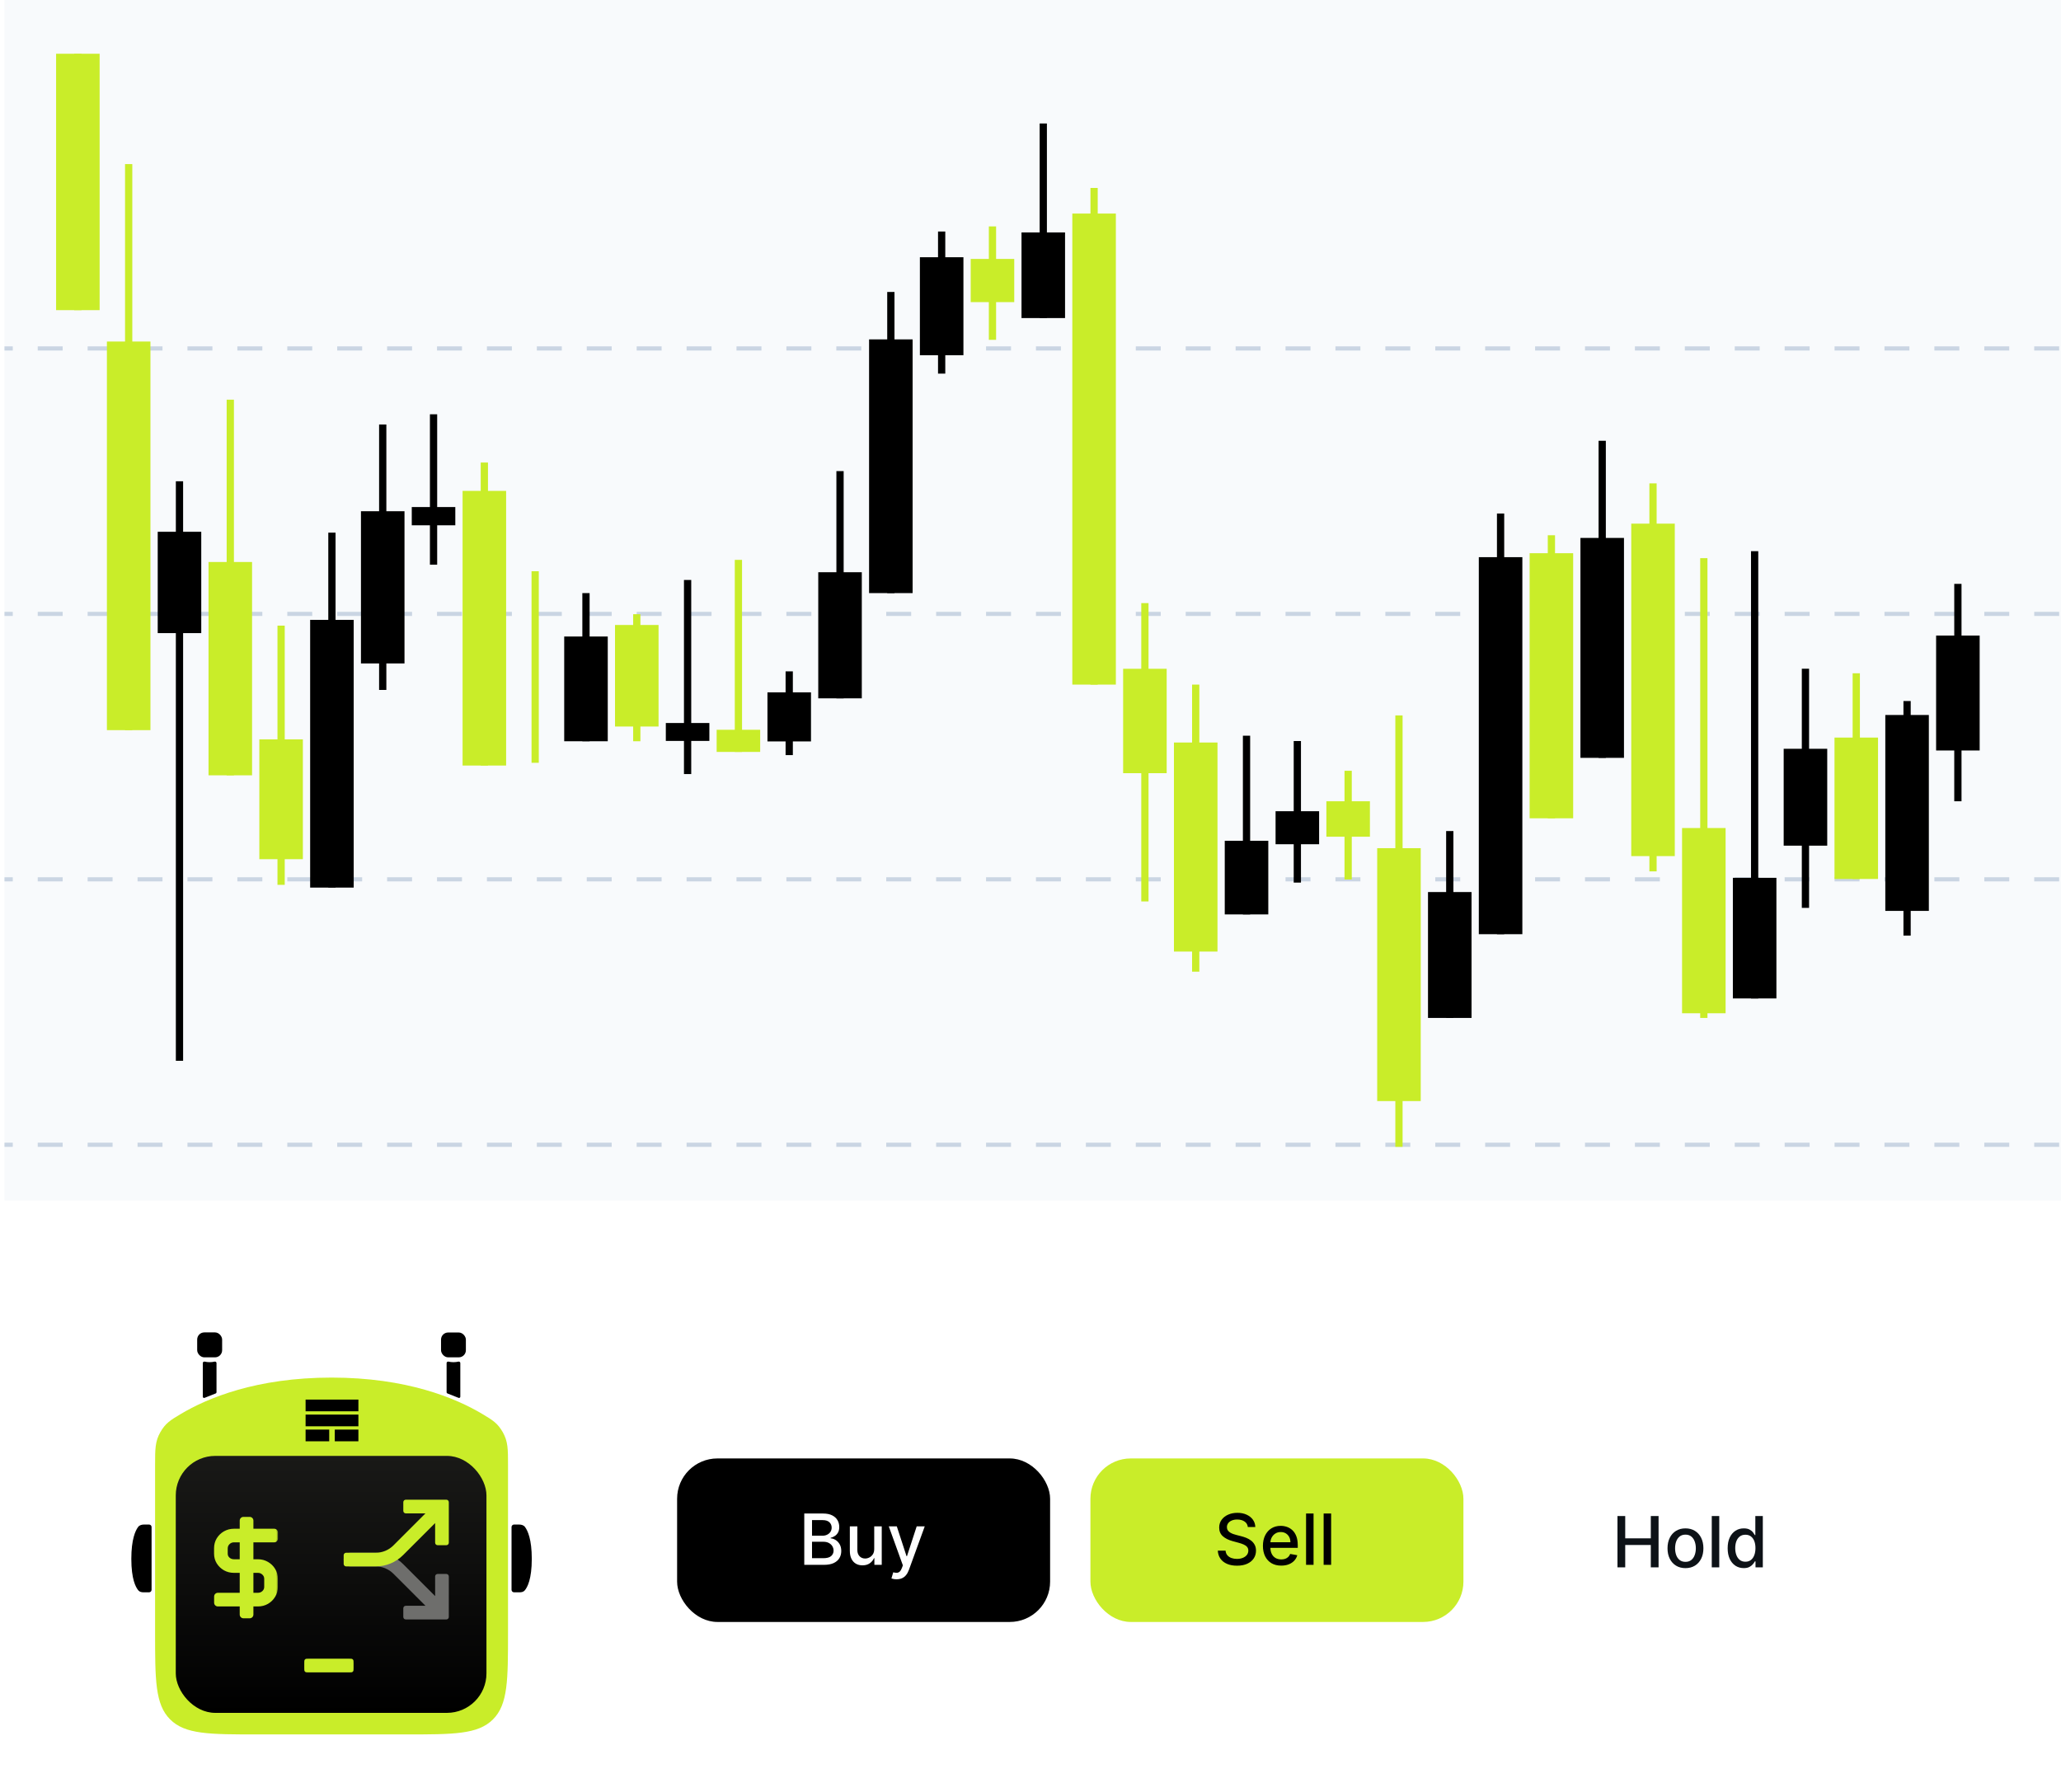 <svg width="460" height="400" viewBox="0 0 460 400" fill="none" xmlns="http://www.w3.org/2000/svg">
<path d="M99.678 304.253C99.678 304.04 99.917 303.892 100.123 303.946C100.756 304.111 101.66 304.111 102.293 303.946C102.5 303.892 102.739 304.038 102.739 304.252C102.739 306.245 102.739 310.417 102.739 311.775C102.739 311.975 102.534 312.109 102.349 312.033C101.606 311.727 100.414 311.26 99.858 311.049C99.75 311.008 99.678 310.906 99.678 310.79C99.678 309.851 99.678 305.945 99.678 304.253Z" fill="black"/>
<path d="M48.324 304.253C48.324 304.04 48.085 303.892 47.879 303.946C47.246 304.111 46.342 304.111 45.709 303.946C45.502 303.892 45.263 304.038 45.263 304.252C45.263 306.245 45.263 310.417 45.263 311.775C45.263 311.975 45.468 312.109 45.653 312.033C46.395 311.727 47.588 311.26 48.144 311.049C48.252 311.008 48.324 310.906 48.324 310.79C48.324 309.851 48.324 305.945 48.324 304.253Z" fill="black"/>
<path d="M34.614 327.009C34.614 323.512 34.614 321.764 35.775 319.719C36.935 317.674 38.062 317.001 40.317 315.654C46.317 312.07 57.245 307.509 74 307.509C90.756 307.509 101.683 312.07 107.684 315.654C109.938 317.001 111.066 317.674 112.226 319.719C113.386 321.764 113.386 323.512 113.386 327.009V364.244C113.386 375.049 113.386 380.451 110.03 383.808C106.673 387.165 101.271 387.165 90.466 387.165H57.535C46.73 387.165 41.328 387.165 37.971 383.808C34.614 380.451 34.614 375.049 34.614 364.244V327.009Z" fill="#C9ED29"/>
<g clip-path="url(#clip0_9612_14321)">
<path fill-rule="evenodd" clip-rule="evenodd" d="M68.206 315.028V312.419H79.992V315.028H68.206Z" fill="black"/>
<path fill-rule="evenodd" clip-rule="evenodd" d="M68.206 318.376V315.767H79.992V318.376H68.206Z" fill="black"/>
<path fill-rule="evenodd" clip-rule="evenodd" d="M68.206 321.724V319.115H73.479V321.724H68.206Z" fill="black"/>
<path fill-rule="evenodd" clip-rule="evenodd" d="M74.72 321.724V319.115H79.992V321.724H74.72Z" fill="black"/>
</g>
<path d="M114.171 340.869C114.171 340.562 114.42 340.314 114.726 340.314H115.853C116.361 340.314 116.869 340.446 117.173 340.853C117.784 341.67 118.689 343.616 118.689 347.975C118.689 352.477 117.723 354.313 117.114 355.023C116.836 355.346 116.407 355.44 115.981 355.44H114.726C114.42 355.44 114.171 355.191 114.171 354.884V340.869Z" fill="black"/>
<path d="M33.83 340.869C33.83 340.562 33.581 340.314 33.274 340.314H32.147C31.64 340.314 31.132 340.446 30.828 340.853C30.216 341.67 29.311 343.616 29.311 347.975C29.311 352.477 30.277 354.313 30.887 355.023C31.164 355.346 31.594 355.44 32.019 355.44H33.274C33.581 355.44 33.83 355.191 33.83 354.884V340.869Z" fill="black"/>
<rect x="39.23" y="324.991" width="69.343" height="57.36" rx="8.815" fill="url(#paint0_linear_9612_14321)"/>
<path fill-rule="evenodd" clip-rule="evenodd" d="M99.618 351.342C99.925 351.342 100.173 351.591 100.173 351.897L100.173 360.945C100.173 361.252 99.925 361.501 99.618 361.501L90.57 361.501C90.263 361.501 90.014 361.252 90.014 360.945L90.014 359.001C90.014 358.694 90.263 358.445 90.57 358.445L94.957 358.445L87.808 351.296C87.29 350.778 86.675 350.367 85.998 350.086C85.321 349.806 84.596 349.662 83.864 349.662L78.232 349.662C77.388 349.662 76.704 348.978 76.704 348.134C76.704 347.29 77.388 346.606 78.232 346.606L83.863 346.606C84.997 346.606 86.12 346.829 87.167 347.263C88.215 347.697 89.166 348.333 89.968 349.135L97.118 356.285L97.118 351.897C97.118 351.591 97.367 351.342 97.673 351.342L99.618 351.342Z" fill="#6E6E6C"/>
<path fill-rule="evenodd" clip-rule="evenodd" d="M99.618 334.767C99.925 334.767 100.173 335.016 100.173 335.323L100.173 344.371C100.173 344.677 99.925 344.926 99.618 344.926L97.673 344.926C97.367 344.926 97.118 344.677 97.118 344.371L97.118 339.983L89.968 347.133C89.167 347.935 88.215 348.571 87.167 349.005C86.12 349.439 84.997 349.662 83.863 349.662L77.26 349.662C76.953 349.662 76.704 349.413 76.704 349.106L76.704 347.162C76.704 346.855 76.953 346.606 77.26 346.606L83.863 346.606C84.596 346.606 85.321 346.462 85.998 346.182C86.675 345.901 87.29 345.491 87.807 344.973L94.957 337.823L90.57 337.823C90.263 337.823 90.014 337.574 90.014 337.267L90.014 335.323C90.014 335.016 90.263 334.767 90.57 334.767L99.618 334.767Z" fill="#C9ED29"/>
<mask id="path-10-outside-1_9612_14321" maskUnits="userSpaceOnUse" x="47.056" y="337.881" width="15" height="24" fill="black">
<rect fill="white" x="47.056" y="337.881" width="15" height="24"/>
<path d="M48.056 345.59C48.056 344.835 48.241 344.15 48.611 343.536C48.988 342.922 49.492 342.434 50.122 342.072C50.759 341.71 51.46 341.529 52.223 341.529H53.782V339.436C53.782 339.129 54.03 338.881 54.337 338.881H55.726C56.033 338.881 56.281 339.129 56.281 339.436V341.529H61.202C61.509 341.529 61.758 341.778 61.758 342.085V343.453C61.758 343.76 61.509 344.008 61.202 344.008H56.281V348.341H57.571C58.343 348.341 59.043 348.526 59.673 348.896C60.303 349.258 60.802 349.746 61.172 350.36C61.55 350.974 61.739 351.659 61.739 352.414V354.244C61.739 355 61.55 355.685 61.172 356.298C60.802 356.912 60.303 357.404 59.673 357.774C59.043 358.136 58.343 358.317 57.571 358.317H56.281V360.409C56.281 360.715 56.033 360.964 55.726 360.964H54.337C54.03 360.964 53.782 360.715 53.782 360.409V358.317H48.623C48.316 358.317 48.068 358.069 48.068 357.762V356.382C48.068 356.075 48.316 355.826 48.623 355.826H53.782V350.82H52.223C51.452 350.82 50.751 350.643 50.122 350.289C49.492 349.927 48.988 349.443 48.611 348.837C48.241 348.231 48.056 347.562 48.056 346.83V345.59ZM50.547 346.818C50.547 347.243 50.708 347.605 51.031 347.904C51.361 348.196 51.759 348.341 52.223 348.341H53.782V344.008H52.223C51.759 344.008 51.361 344.17 51.031 344.492C50.708 344.807 50.547 345.197 50.547 345.661V346.818ZM57.571 355.826C58.036 355.826 58.429 355.673 58.752 355.366C59.083 355.059 59.248 354.681 59.248 354.232V352.414C59.248 351.973 59.083 351.6 58.752 351.293C58.429 350.978 58.036 350.82 57.571 350.82H56.281V355.826H57.571Z"/>
</mask>
<path d="M48.056 345.59C48.056 344.835 48.241 344.15 48.611 343.536C48.988 342.922 49.492 342.434 50.122 342.072C50.759 341.71 51.46 341.529 52.223 341.529H53.782V339.436C53.782 339.129 54.03 338.881 54.337 338.881H55.726C56.033 338.881 56.281 339.129 56.281 339.436V341.529H61.202C61.509 341.529 61.758 341.778 61.758 342.085V343.453C61.758 343.76 61.509 344.008 61.202 344.008H56.281V348.341H57.571C58.343 348.341 59.043 348.526 59.673 348.896C60.303 349.258 60.802 349.746 61.172 350.36C61.55 350.974 61.739 351.659 61.739 352.414V354.244C61.739 355 61.55 355.685 61.172 356.298C60.802 356.912 60.303 357.404 59.673 357.774C59.043 358.136 58.343 358.317 57.571 358.317H56.281V360.409C56.281 360.715 56.033 360.964 55.726 360.964H54.337C54.03 360.964 53.782 360.715 53.782 360.409V358.317H48.623C48.316 358.317 48.068 358.069 48.068 357.762V356.382C48.068 356.075 48.316 355.826 48.623 355.826H53.782V350.82H52.223C51.452 350.82 50.751 350.643 50.122 350.289C49.492 349.927 48.988 349.443 48.611 348.837C48.241 348.231 48.056 347.562 48.056 346.83V345.59ZM50.547 346.818C50.547 347.243 50.708 347.605 51.031 347.904C51.361 348.196 51.759 348.341 52.223 348.341H53.782V344.008H52.223C51.759 344.008 51.361 344.17 51.031 344.492C50.708 344.807 50.547 345.197 50.547 345.661V346.818ZM57.571 355.826C58.036 355.826 58.429 355.673 58.752 355.366C59.083 355.059 59.248 354.681 59.248 354.232V352.414C59.248 351.973 59.083 351.6 58.752 351.293C58.429 350.978 58.036 350.82 57.571 350.82H56.281V355.826H57.571Z" fill="#C9ED29"/>
<path d="M48.611 343.536L48.374 343.39L48.373 343.393L48.611 343.536ZM50.122 342.072L49.985 341.831L49.983 341.831L50.122 342.072ZM53.782 341.529V341.807H54.059V341.529H53.782ZM56.281 341.529H56.004V341.807H56.281V341.529ZM56.281 344.008V343.73H56.004V344.008H56.281ZM56.281 348.341H56.004V348.619H56.281V348.341ZM59.673 348.896L59.532 349.136L59.534 349.137L59.673 348.896ZM61.172 350.36L60.934 350.503L60.936 350.506L61.172 350.36ZM61.172 356.298L60.936 356.153L60.934 356.155L61.172 356.298ZM59.673 357.774L59.811 358.015L59.814 358.014L59.673 357.774ZM56.281 358.317V358.04H56.004V358.317H56.281ZM53.782 358.317H54.059V358.04H53.782V358.317ZM53.782 355.826V356.104H54.059V355.826H53.782ZM53.782 350.82H54.059V350.543H53.782V350.82ZM50.122 350.289L49.983 350.53L49.986 350.531L50.122 350.289ZM48.611 348.837L48.373 348.982L48.375 348.984L48.611 348.837ZM51.031 347.904L50.842 348.108L50.847 348.113L51.031 347.904ZM53.782 348.341V348.619H54.059V348.341H53.782ZM53.782 344.008H54.059V343.73H53.782V344.008ZM51.031 344.492L51.225 344.691L51.225 344.691L51.031 344.492ZM58.752 355.366L58.563 355.162L58.561 355.164L58.752 355.366ZM58.752 351.293L58.558 351.492L58.563 351.496L58.752 351.293ZM56.281 350.82V350.543H56.004V350.82H56.281ZM56.281 355.826H56.004V356.104H56.281V355.826ZM48.333 345.59C48.333 344.882 48.506 344.248 48.849 343.679L48.373 343.393C47.975 344.052 47.778 344.787 47.778 345.59H48.333ZM48.847 343.682C49.2 343.107 49.67 342.652 50.26 342.313L49.983 341.831C49.314 342.216 48.776 342.737 48.374 343.39L48.847 343.682ZM50.259 342.314C50.853 341.976 51.506 341.807 52.223 341.807V341.251C51.414 341.251 50.666 341.444 49.985 341.831L50.259 342.314ZM52.223 341.807H53.782V341.251H52.223V341.807ZM54.059 341.529V339.436H53.504V341.529H54.059ZM54.337 339.159H55.726V338.603H54.337V339.159ZM56.004 339.436V341.529H56.559V339.436H56.004ZM56.281 341.807H61.202V341.251H56.281V341.807ZM61.48 342.085V343.453H62.036V342.085H61.48ZM61.202 343.73H56.281V344.286H61.202V343.73ZM56.004 344.008V348.341H56.559V344.008H56.004ZM56.281 348.619H57.571V348.063H56.281V348.619ZM57.571 348.619C58.296 348.619 58.948 348.792 59.532 349.136L59.814 348.656C59.139 348.26 58.389 348.063 57.571 348.063V348.619ZM59.534 349.137C60.124 349.476 60.589 349.93 60.934 350.503L61.41 350.217C61.016 349.562 60.481 349.04 59.811 348.655L59.534 349.137ZM60.936 350.506C61.285 351.074 61.461 351.707 61.461 352.414H62.017C62.017 351.61 61.815 350.874 61.409 350.214L60.936 350.506ZM61.461 352.414V354.244H62.017V352.414H61.461ZM61.461 354.244C61.461 354.951 61.285 355.585 60.936 356.153L61.409 356.444C61.815 355.784 62.017 355.049 62.017 354.244H61.461ZM60.934 356.155C60.589 356.729 60.123 357.188 59.532 357.535L59.814 358.014C60.482 357.621 61.016 357.096 61.41 356.442L60.934 356.155ZM59.534 357.533C58.95 357.87 58.297 358.04 57.571 358.04V358.595C58.388 358.595 59.137 358.403 59.811 358.015L59.534 357.533ZM57.571 358.04H56.281V358.595H57.571V358.04ZM56.004 358.317V360.409H56.559V358.317H56.004ZM55.726 360.686H54.337V361.242H55.726V360.686ZM54.059 360.409V358.317H53.504V360.409H54.059ZM53.782 358.04H48.623V358.595H53.782V358.04ZM48.345 357.762V356.382H47.79V357.762H48.345ZM48.623 356.104H53.782V355.548H48.623V356.104ZM54.059 355.826V350.82H53.504V355.826H54.059ZM53.782 350.543H52.223V351.098H53.782V350.543ZM52.223 350.543C51.496 350.543 50.843 350.376 50.258 350.047L49.986 350.531C50.66 350.91 51.407 351.098 52.223 351.098V350.543ZM50.26 350.048C49.669 349.709 49.2 349.257 48.846 348.69L48.375 348.984C48.777 349.629 49.315 350.145 49.983 350.53L50.26 350.048ZM48.848 348.692C48.505 348.131 48.333 347.513 48.333 346.83H47.778C47.778 347.611 47.976 348.331 48.373 348.982L48.848 348.692ZM48.333 346.83V345.59H47.778V346.83H48.333ZM50.269 346.818C50.269 347.324 50.465 347.758 50.842 348.108L51.22 347.701C50.951 347.452 50.825 347.163 50.825 346.818H50.269ZM50.847 348.113C51.231 348.451 51.695 348.619 52.223 348.619V348.063C51.822 348.063 51.491 347.94 51.214 347.696L50.847 348.113ZM52.223 348.619H53.782V348.063H52.223V348.619ZM54.059 348.341V344.008H53.504V348.341H54.059ZM53.782 343.73H52.223V344.286H53.782V343.73ZM52.223 343.73C51.687 343.73 51.219 343.92 50.837 344.294L51.225 344.691C51.503 344.419 51.831 344.286 52.223 344.286V343.73ZM50.837 344.293C50.459 344.662 50.269 345.124 50.269 345.661H50.825C50.825 345.269 50.957 344.952 51.225 344.691L50.837 344.293ZM50.269 345.661V346.818H50.825V345.661H50.269ZM57.571 356.104C58.104 356.104 58.567 355.925 58.944 355.567L58.561 355.164C58.292 355.42 57.968 355.548 57.571 355.548V356.104ZM58.941 355.569C59.328 355.21 59.526 354.759 59.526 354.232H58.97C58.97 354.603 58.837 354.907 58.563 355.162L58.941 355.569ZM59.526 354.232V352.414H58.97V354.232H59.526ZM59.526 352.414C59.526 351.894 59.327 351.447 58.941 351.089L58.563 351.496C58.839 351.752 58.97 352.053 58.97 352.414H59.526ZM58.946 351.094C58.57 350.727 58.106 350.543 57.571 350.543V351.098C57.966 351.098 58.289 351.229 58.558 351.491L58.946 351.094ZM57.571 350.543H56.281V351.098H57.571V350.543ZM56.004 350.82V355.826H56.559V350.82H56.004ZM56.281 356.104H57.571V355.548H56.281V356.104ZM48.345 356.382C48.345 356.228 48.47 356.104 48.623 356.104V355.548C48.163 355.548 47.79 355.922 47.79 356.382H48.345ZM48.623 358.04C48.47 358.04 48.345 357.915 48.345 357.762H47.79C47.79 358.222 48.163 358.595 48.623 358.595V358.04ZM54.337 360.686C54.184 360.686 54.059 360.562 54.059 360.409H53.504C53.504 360.869 53.877 361.242 54.337 361.242V360.686ZM61.48 343.453C61.48 343.606 61.356 343.73 61.202 343.73V344.286C61.663 344.286 62.036 343.913 62.036 343.453H61.48ZM61.202 341.807C61.356 341.807 61.48 341.931 61.48 342.085H62.036C62.036 341.624 61.663 341.251 61.202 341.251V341.807ZM56.004 360.409C56.004 360.562 55.879 360.686 55.726 360.686V361.242C56.186 361.242 56.559 360.869 56.559 360.409H56.004ZM55.726 339.159C55.879 339.159 56.004 339.283 56.004 339.436H56.559C56.559 338.976 56.186 338.603 55.726 338.603V339.159ZM54.059 339.436C54.059 339.283 54.184 339.159 54.337 339.159V338.603C53.877 338.603 53.504 338.976 53.504 339.436H54.059Z" fill="#C9ED29" mask="url(#path-10-outside-1_9612_14321)"/>
<path fill-rule="evenodd" clip-rule="evenodd" d="M78.912 372.315C78.912 372.732 78.912 372.94 78.806 373.086C78.772 373.133 78.73 373.175 78.683 373.209C78.537 373.315 78.329 373.315 77.912 373.315L68.912 373.315C68.495 373.315 68.287 373.315 68.141 373.209C68.094 373.175 68.052 373.133 68.018 373.086C67.912 372.94 67.912 372.732 67.912 372.315L67.912 371.26C67.912 370.843 67.912 370.635 68.018 370.489C68.052 370.441 68.094 370.4 68.141 370.366C68.287 370.26 68.495 370.26 68.912 370.26L77.912 370.26C78.329 370.26 78.537 370.26 78.683 370.366C78.73 370.4 78.772 370.441 78.806 370.489C78.912 370.635 78.912 370.843 78.912 371.26L78.912 372.315Z" fill="#C9ED29"/>
<rect x="44.01" y="297.422" width="5.568" height="5.568" rx="1.591" fill="black"/>
<rect x="98.436" y="297.444" width="5.545" height="5.545" rx="1.584" fill="black"/>
<g filter="url(#filter0_ii_9612_14321)">
<rect x="151.125" y="326.964" width="83.25" height="36.5" rx="9" fill="black"/>
<path d="M179.508 350.714V339.26H183.703C184.516 339.26 185.189 339.394 185.722 339.663C186.256 339.927 186.654 340.287 186.919 340.742C187.184 341.193 187.316 341.702 187.316 342.269C187.316 342.746 187.229 343.149 187.053 343.477C186.878 343.801 186.643 344.062 186.349 344.26C186.058 344.454 185.737 344.596 185.387 344.685V344.797C185.767 344.816 186.138 344.939 186.5 345.166C186.865 345.39 187.167 345.709 187.406 346.122C187.644 346.536 187.764 347.04 187.764 347.633C187.764 348.218 187.626 348.744 187.35 349.21C187.078 349.672 186.656 350.039 186.086 350.312C185.515 350.58 184.786 350.714 183.899 350.714H179.508ZM181.237 349.232H183.731C184.559 349.232 185.152 349.072 185.51 348.751C185.868 348.431 186.047 348.03 186.047 347.549C186.047 347.187 185.955 346.855 185.773 346.553C185.59 346.251 185.329 346.011 184.99 345.832C184.654 345.653 184.255 345.563 183.793 345.563H181.237V349.232ZM181.237 344.215H183.552C183.94 344.215 184.289 344.141 184.598 343.992C184.911 343.842 185.159 343.634 185.342 343.365C185.528 343.093 185.622 342.772 185.622 342.403C185.622 341.93 185.456 341.532 185.124 341.212C184.792 340.891 184.283 340.731 183.597 340.731H181.237V344.215ZM195.121 347.152V342.123H196.799V350.714H195.155V349.227H195.065C194.868 349.685 194.551 350.067 194.115 350.373C193.682 350.675 193.143 350.826 192.498 350.826C191.946 350.826 191.458 350.705 191.033 350.463C190.612 350.217 190.28 349.853 190.037 349.372C189.799 348.891 189.679 348.296 189.679 347.588V342.123H191.352V347.386C191.352 347.972 191.514 348.438 191.838 348.785C192.163 349.132 192.584 349.305 193.102 349.305C193.416 349.305 193.727 349.227 194.036 349.07C194.35 348.913 194.609 348.677 194.814 348.36C195.023 348.043 195.125 347.64 195.121 347.152ZM200.103 353.936C199.854 353.936 199.626 353.915 199.421 353.874C199.216 353.837 199.063 353.796 198.962 353.751L199.365 352.381C199.671 352.463 199.943 352.499 200.182 352.487C200.42 352.476 200.631 352.387 200.814 352.219C201 352.051 201.164 351.777 201.306 351.397L201.513 350.826L198.37 342.123H200.159L202.335 348.79H202.425L204.6 342.123H206.396L202.855 351.861C202.691 352.308 202.482 352.687 202.229 352.996C201.975 353.31 201.673 353.544 201.323 353.701C200.972 353.858 200.566 353.936 200.103 353.936Z" fill="white"/>
</g>
<g filter="url(#filter1_ii_9612_14321)">
<rect x="243.375" y="326.964" width="83.25" height="36.5" rx="9" fill="#C9ED29"/>
<path d="M278.506 342.269C278.446 341.739 278.2 341.329 277.768 341.038C277.335 340.744 276.791 340.597 276.134 340.597C275.665 340.597 275.258 340.671 274.915 340.82C274.572 340.966 274.305 341.167 274.115 341.424C273.929 341.678 273.836 341.967 273.836 342.291C273.836 342.563 273.899 342.798 274.026 342.996C274.156 343.194 274.326 343.36 274.535 343.494C274.747 343.624 274.975 343.734 275.217 343.824C275.46 343.909 275.693 343.98 275.916 344.036L277.035 344.327C277.4 344.417 277.775 344.538 278.159 344.691C278.543 344.844 278.899 345.045 279.227 345.295C279.555 345.545 279.82 345.854 280.022 346.223C280.227 346.592 280.329 347.034 280.329 347.549C280.329 348.197 280.161 348.774 279.826 349.277C279.494 349.78 279.011 350.177 278.377 350.468C277.747 350.759 276.985 350.905 276.09 350.905C275.232 350.905 274.49 350.768 273.864 350.496C273.237 350.224 272.747 349.838 272.393 349.338C272.038 348.835 271.843 348.239 271.805 347.549H273.539C273.573 347.963 273.707 348.307 273.942 348.583C274.181 348.856 274.484 349.059 274.854 349.193C275.226 349.324 275.635 349.389 276.078 349.389C276.567 349.389 277.001 349.312 277.382 349.159C277.766 349.003 278.068 348.787 278.288 348.511C278.508 348.231 278.618 347.905 278.618 347.532C278.618 347.193 278.521 346.915 278.327 346.699C278.137 346.482 277.878 346.303 277.549 346.162C277.225 346.02 276.858 345.895 276.448 345.787L275.094 345.418C274.177 345.168 273.45 344.801 272.913 344.316C272.38 343.831 272.113 343.19 272.113 342.392C272.113 341.732 272.292 341.156 272.65 340.664C273.008 340.171 273.493 339.789 274.104 339.517C274.716 339.241 275.405 339.103 276.174 339.103C276.949 339.103 277.633 339.239 278.226 339.511C278.823 339.784 279.293 340.158 279.636 340.636C279.979 341.109 280.158 341.654 280.173 342.269H278.506ZM285.963 350.888C285.116 350.888 284.387 350.707 283.776 350.345C283.168 349.98 282.698 349.467 282.366 348.807C282.038 348.143 281.874 347.366 281.874 346.475C281.874 345.595 282.038 344.819 282.366 344.148C282.698 343.477 283.161 342.953 283.754 342.576C284.35 342.2 285.047 342.012 285.845 342.012C286.33 342.012 286.8 342.092 287.255 342.252C287.71 342.412 288.118 342.664 288.48 343.007C288.841 343.35 289.127 343.796 289.335 344.344C289.544 344.888 289.649 345.55 289.649 346.329V346.922H282.819V345.669H288.01C288.01 345.229 287.92 344.84 287.741 344.5C287.562 344.157 287.311 343.887 286.986 343.689C286.666 343.492 286.289 343.393 285.857 343.393C285.387 343.393 284.977 343.509 284.626 343.74C284.279 343.967 284.011 344.266 283.821 344.635C283.634 345 283.541 345.397 283.541 345.826V346.805C283.541 347.379 283.642 347.867 283.843 348.27C284.048 348.673 284.333 348.981 284.699 349.193C285.064 349.402 285.491 349.506 285.98 349.506C286.296 349.506 286.585 349.462 286.846 349.372C287.107 349.279 287.333 349.141 287.523 348.958C287.713 348.775 287.859 348.55 287.959 348.281L289.542 348.567C289.416 349.033 289.188 349.441 288.86 349.792C288.536 350.138 288.127 350.409 287.635 350.602C287.147 350.793 286.589 350.888 285.963 350.888ZM293.176 339.26V350.714H291.504V339.26H293.176ZM297.099 339.26V350.714H295.426V339.26H297.099Z" fill="black"/>
</g>
<g filter="url(#filter2_iii_9612_14321)">
<path d="M335.625 341.364C335.625 336.324 335.625 333.804 336.606 331.878C337.469 330.185 338.846 328.808 340.539 327.945C342.464 326.964 344.985 326.964 350.025 326.964H404.475C409.515 326.964 412.036 326.964 413.961 327.945C415.654 328.808 417.031 330.185 417.894 331.878C418.875 333.804 418.875 336.324 418.875 341.364V349.064C418.875 354.105 418.875 356.625 417.894 358.55C417.031 360.244 415.654 361.621 413.961 362.483C412.036 363.464 409.515 363.464 404.475 363.464H350.025C344.985 363.464 342.464 363.464 340.539 362.483C338.846 361.621 337.469 360.244 336.606 358.55C335.625 356.625 335.625 354.105 335.625 349.064V341.364Z" fill="white"/>
<path d="M361.008 350.714V339.26H362.737V344.238H368.447V339.26H370.181V350.714H368.447V345.72H362.737V350.714H361.008ZM376.182 350.888C375.377 350.888 374.674 350.703 374.074 350.334C373.473 349.965 373.007 349.448 372.676 348.785C372.344 348.121 372.178 347.345 372.178 346.458C372.178 345.567 372.344 344.788 372.676 344.12C373.007 343.453 373.473 342.934 374.074 342.565C374.674 342.196 375.377 342.012 376.182 342.012C376.988 342.012 377.691 342.196 378.291 342.565C378.891 342.934 379.357 343.453 379.689 344.12C380.021 344.788 380.187 345.567 380.187 346.458C380.187 347.345 380.021 348.121 379.689 348.785C379.357 349.448 378.891 349.965 378.291 350.334C377.691 350.703 376.988 350.888 376.182 350.888ZM376.188 349.484C376.71 349.484 377.142 349.346 377.486 349.07C377.829 348.794 378.082 348.427 378.246 347.968C378.414 347.51 378.498 347.004 378.498 346.452C378.498 345.904 378.414 345.401 378.246 344.942C378.082 344.48 377.829 344.109 377.486 343.829C377.142 343.55 376.71 343.41 376.188 343.41C375.662 343.41 375.226 343.55 374.879 343.829C374.536 344.109 374.281 344.48 374.113 344.942C373.949 345.401 373.867 345.904 373.867 346.452C373.867 347.004 373.949 347.51 374.113 347.968C374.281 348.427 374.536 348.794 374.879 349.07C375.226 349.346 375.662 349.484 376.188 349.484ZM383.726 339.26V350.714H382.054V339.26H383.726ZM389.192 350.882C388.498 350.882 387.879 350.705 387.335 350.351C386.794 349.993 386.369 349.484 386.06 348.824C385.754 348.16 385.601 347.364 385.601 346.436C385.601 345.507 385.756 344.713 386.065 344.053C386.378 343.393 386.807 342.888 387.352 342.537C387.896 342.187 388.513 342.012 389.203 342.012C389.736 342.012 390.165 342.101 390.489 342.28C390.817 342.455 391.071 342.66 391.25 342.895C391.433 343.13 391.574 343.337 391.675 343.516H391.776V339.26H393.448V350.714H391.815V349.378H391.675C391.574 349.56 391.429 349.769 391.239 350.004C391.052 350.239 390.795 350.444 390.467 350.619C390.139 350.795 389.714 350.882 389.192 350.882ZM389.561 349.456C390.042 349.456 390.448 349.329 390.78 349.076C391.116 348.818 391.369 348.462 391.541 348.007C391.716 347.552 391.804 347.023 391.804 346.419C391.804 345.822 391.718 345.3 391.546 344.853C391.375 344.405 391.123 344.057 390.791 343.807C390.46 343.557 390.049 343.432 389.561 343.432C389.058 343.432 388.638 343.563 388.302 343.824C387.967 344.085 387.713 344.441 387.542 344.892C387.374 345.343 387.29 345.852 387.29 346.419C387.29 346.993 387.376 347.51 387.547 347.968C387.719 348.427 387.972 348.79 388.308 349.059C388.647 349.324 389.065 349.456 389.561 349.456Z" fill="#0D1217"/>
</g>
<rect width="459" height="268" transform="translate(1)" fill="#F8FAFC"/>
<g clip-path="url(#clip1_9612_14321)">
<line x1="-25" y1="77.786" x2="460" y2="77.786" stroke="#CAD5E3" stroke-width="0.929" stroke-dasharray="5.57 5.57"/>
<line x1="-25" y1="137.036" x2="460" y2="137.036" stroke="#CAD5E3" stroke-width="0.929" stroke-dasharray="5.57 5.57"/>
<line x1="-25" y1="196.286" x2="460" y2="196.286" stroke="#CAD5E3" stroke-width="0.929" stroke-dasharray="5.57 5.57"/>
<line x1="-25" y1="255.536" x2="460" y2="255.536" stroke="#CAD5E3" stroke-width="0.929" stroke-dasharray="5.57 5.57"/>
<g clip-path="url(#clip2_9612_14321)">
<g clip-path="url(#clip3_9612_14321)">
<path fill-rule="evenodd" clip-rule="evenodd" d="M16.567 100.648L16.567 -24.474L18.187 -24.474L18.187 100.648L16.567 100.648Z" fill="#C9ED29"/>
<rect x="12.519" y="-18.932" width="9.718" height="116.433" fill="#C9ED29"/>
</g>
<g clip-path="url(#clip4_9612_14321)">
<path fill-rule="evenodd" clip-rule="evenodd" d="M27.909 205.336L27.909 36.628L29.529 36.628L29.529 205.336L27.909 205.336Z" fill="#C9ED29"/>
<rect x="23.859" y="76.239" width="9.718" height="91.338" fill="#C9ED29"/>
</g>
<g clip-path="url(#clip5_9612_14321)">
<path fill-rule="evenodd" clip-rule="evenodd" d="M50.591 201.183L50.591 89.217L52.211 89.217L52.211 201.183L50.591 201.183Z" fill="#C9ED29"/>
<rect x="46.541" y="125.456" width="9.718" height="56.502" fill="#C9ED29"/>
</g>
<g clip-path="url(#clip6_9612_14321)">
<path fill-rule="evenodd" clip-rule="evenodd" d="M107.293 193.559L107.293 103.245L108.913 103.245L108.913 193.559L107.293 193.559Z" fill="#C9ED29"/>
<rect x="103.244" y="109.581" width="9.718" height="71.001" fill="#C9ED29"/>
</g>
<g clip-path="url(#clip7_9612_14321)">
<path fill-rule="evenodd" clip-rule="evenodd" d="M61.931 216.909L61.931 139.651L63.55 139.651L63.55 216.909L61.931 216.909Z" fill="#C9ED29"/>
<rect x="57.882" y="165.051" width="9.718" height="26.735" fill="#C9ED29"/>
</g>
<g clip-path="url(#clip8_9612_14321)">
<path fill-rule="evenodd" clip-rule="evenodd" d="M141.316 174.977L141.316 137.106L142.936 137.106L142.936 174.977L141.316 174.977Z" fill="#C9ED29"/>
<rect x="137.267" y="139.503" width="9.718" height="22.669" fill="#C9ED29"/>
</g>
<g clip-path="url(#clip9_9612_14321)">
<path fill-rule="evenodd" clip-rule="evenodd" d="M163.997 182.217L163.997 124.972L165.617 124.972L165.617 182.217L163.997 182.217Z" fill="#C9ED29"/>
<rect x="159.948" y="162.898" width="9.718" height="11.5" fill="#C9ED29"/>
</g>
<g clip-path="url(#clip10_9612_14321)">
<path fill-rule="evenodd" clip-rule="evenodd" d="M220.702 84.34L220.702 50.538L222.321 50.538L222.321 84.34L220.702 84.34Z" fill="#C9ED29"/>
<rect x="216.653" y="57.804" width="9.718" height="9.634" fill="#C9ED29"/>
</g>
<g clip-path="url(#clip11_9612_14321)">
<path fill-rule="evenodd" clip-rule="evenodd" d="M254.724 223.551L254.724 134.627L256.343 134.627L256.343 223.551L254.724 223.551Z" fill="#C9ED29"/>
<rect x="250.675" y="149.289" width="9.718" height="23.298" fill="#C9ED29"/>
</g>
<g clip-path="url(#clip12_9612_14321)">
<path fill-rule="evenodd" clip-rule="evenodd" d="M266.064 238.373L266.064 152.823L267.684 152.823L267.684 238.373L266.064 238.373Z" fill="#C9ED29"/>
<rect x="262.016" y="165.748" width="9.718" height="46.663" fill="#C9ED29"/>
</g>
<g clip-path="url(#clip13_9612_14321)">
<path fill-rule="evenodd" clip-rule="evenodd" d="M300.086 204.454L300.086 172.048L301.706 172.048L301.706 204.454L300.086 204.454Z" fill="#C9ED29"/>
<rect x="296.038" y="178.856" width="9.718" height="7.912" fill="#C9ED29"/>
</g>
<g clip-path="url(#clip14_9612_14321)">
<path fill-rule="evenodd" clip-rule="evenodd" d="M311.428 338.749L311.428 159.694L313.048 159.694L313.048 338.749L311.428 338.749Z" fill="#C9ED29"/>
<rect x="307.379" y="189.338" width="9.718" height="56.444" fill="#C9ED29"/>
</g>
<g clip-path="url(#clip15_9612_14321)">
<path fill-rule="evenodd" clip-rule="evenodd" d="M345.451 203.847L345.451 119.48L347.07 119.48L347.07 203.847L345.451 203.847Z" fill="#C9ED29"/>
<rect x="341.401" y="123.484" width="9.718" height="63.067" fill="#C9ED29"/>
</g>
<g clip-path="url(#clip16_9612_14321)">
<path fill-rule="evenodd" clip-rule="evenodd" d="M368.131 223.543L368.131 107.893L369.751 107.893L369.751 223.543L368.131 223.543Z" fill="#C9ED29"/>
<rect x="364.083" y="116.894" width="9.718" height="74.208" fill="#C9ED29"/>
</g>
<g clip-path="url(#clip17_9612_14321)">
<path fill-rule="evenodd" clip-rule="evenodd" d="M379.473 261.631L379.473 124.596L381.092 124.596L381.092 261.631L379.473 261.631Z" fill="#C9ED29"/>
<rect x="375.423" y="184.836" width="9.718" height="41.348" fill="#C9ED29"/>
</g>
<g clip-path="url(#clip18_9612_14321)">
<path fill-rule="evenodd" clip-rule="evenodd" d="M413.494 211.597L413.494 150.289L415.114 150.289L415.114 211.597L413.494 211.597Z" fill="#C9ED29"/>
<rect x="409.445" y="164.649" width="9.718" height="40.761" fill="#C9ED29"/>
</g>
<g clip-path="url(#clip19_9612_14321)">
<path fill-rule="evenodd" clip-rule="evenodd" d="M243.383 189.987L243.383 41.952L245.003 41.952L245.003 189.987L243.383 189.987Z" fill="#C9ED29"/>
<rect x="239.334" y="47.669" width="9.718" height="132.709" fill="#C9ED29"/>
</g>
<g clip-path="url(#clip20_9612_14321)">
<path fill-rule="evenodd" clip-rule="evenodd" d="M118.635 184.612L118.635 127.516L120.255 127.516L120.255 184.612L118.635 184.612Z" fill="#C9ED29"/>
</g>
<g clip-path="url(#clip21_9612_14321)">
<path fill-rule="evenodd" clip-rule="evenodd" d="M39.249 280.162L39.249 107.436L40.869 107.436L40.869 280.162L39.249 280.162Z" fill="black"/>
<rect x="35.201" y="118.705" width="9.718" height="22.619" fill="black"/>
</g>
<g clip-path="url(#clip22_9612_14321)">
<path fill-rule="evenodd" clip-rule="evenodd" d="M73.272 224.691L73.272 118.898L74.892 118.898L74.892 224.691L73.272 224.691Z" fill="black"/>
<rect x="69.223" y="138.372" width="9.718" height="60.373" fill="black"/>
</g>
<g clip-path="url(#clip23_9612_14321)">
<path fill-rule="evenodd" clip-rule="evenodd" d="M84.613 173.87L84.613 94.758L86.232 94.758L86.232 173.87L84.613 173.87Z" fill="black"/>
<rect x="80.563" y="114.119" width="9.718" height="33.974" fill="black"/>
</g>
<g clip-path="url(#clip24_9612_14321)">
<path fill-rule="evenodd" clip-rule="evenodd" d="M95.955 137.302L95.955 92.482L97.574 92.482L97.574 137.302L95.955 137.302Z" fill="black"/>
<rect x="91.904" y="113.188" width="9.718" height="4.07" fill="black"/>
</g>
<g clip-path="url(#clip25_9612_14321)">
<path fill-rule="evenodd" clip-rule="evenodd" d="M129.975 176.559L129.975 132.39L131.595 132.39L131.595 176.559L129.975 176.559Z" fill="black"/>
<rect x="125.927" y="142.084" width="9.718" height="30.557" fill="black"/>
</g>
<g clip-path="url(#clip26_9612_14321)">
<path fill-rule="evenodd" clip-rule="evenodd" d="M152.657 187.306L152.657 129.464L154.277 129.464L154.277 187.306L152.657 187.306Z" fill="black"/>
<rect x="148.607" y="161.392" width="9.718" height="4.001" fill="black"/>
</g>
<g clip-path="url(#clip27_9612_14321)">
<path fill-rule="evenodd" clip-rule="evenodd" d="M175.339 174.824L175.339 149.864L176.959 149.864L176.959 174.824L175.339 174.824Z" fill="black"/>
<rect x="171.29" y="154.553" width="9.718" height="10.95" fill="black"/>
</g>
<g clip-path="url(#clip28_9612_14321)">
<path fill-rule="evenodd" clip-rule="evenodd" d="M186.679 172.878L186.679 105.161L188.298 105.161L188.298 172.878L186.679 172.878Z" fill="black"/>
<rect x="182.629" y="127.729" width="9.718" height="43.241" fill="black"/>
</g>
<g clip-path="url(#clip29_9612_14321)">
<path fill-rule="evenodd" clip-rule="evenodd" d="M198.021 154.921L198.021 65.173L199.641 65.173L199.641 154.921L198.021 154.921Z" fill="black"/>
<rect x="193.971" y="75.758" width="9.718" height="65.931" fill="black"/>
</g>
<g clip-path="url(#clip30_9612_14321)">
<path fill-rule="evenodd" clip-rule="evenodd" d="M209.361 94.032L209.361 51.681L210.98 51.681L210.98 94.032L209.361 94.032Z" fill="black"/>
<rect x="205.312" y="57.421" width="9.718" height="21.873" fill="black"/>
</g>
<g clip-path="url(#clip31_9612_14321)">
<path fill-rule="evenodd" clip-rule="evenodd" d="M232.042 85.555L232.042 27.564L233.662 27.564L233.662 85.555L232.042 85.555Z" fill="black"/>
<rect x="227.993" y="51.883" width="9.718" height="23.258" fill="black"/>
</g>
<g clip-path="url(#clip32_9612_14321)">
<path fill-rule="evenodd" clip-rule="evenodd" d="M277.405 217.496L277.405 164.224L279.024 164.224L279.024 217.496L277.405 217.496Z" fill="black"/>
<rect x="273.356" y="187.685" width="9.718" height="21.834" fill="black"/>
</g>
<g clip-path="url(#clip33_9612_14321)">
<path fill-rule="evenodd" clip-rule="evenodd" d="M288.747 207.61L288.747 165.42L290.366 165.42L290.366 207.61L288.747 207.61Z" fill="black"/>
<rect x="284.698" y="181.078" width="9.718" height="7.37" fill="black"/>
</g>
<g clip-path="url(#clip34_9612_14321)">
<path fill-rule="evenodd" clip-rule="evenodd" d="M322.768 241.214L322.768 185.505L324.388 185.505L324.388 241.214L322.768 241.214Z" fill="black"/>
<rect x="318.719" y="199.127" width="9.718" height="38.004" fill="black"/>
</g>
<g clip-path="url(#clip35_9612_14321)">
<path fill-rule="evenodd" clip-rule="evenodd" d="M334.109 240.005L334.109 114.635L335.729 114.635L335.729 240.005L334.109 240.005Z" fill="black"/>
<rect x="330.06" y="124.372" width="9.718" height="98.511" fill="black"/>
</g>
<g clip-path="url(#clip36_9612_14321)">
<path fill-rule="evenodd" clip-rule="evenodd" d="M356.791 192.904L356.791 98.386L358.411 98.386L358.411 192.904L356.791 192.904Z" fill="black"/>
<rect x="352.742" y="120.081" width="9.718" height="72.824" fill="black"/>
</g>
<g clip-path="url(#clip37_9612_14321)">
<path fill-rule="evenodd" clip-rule="evenodd" d="M390.812 256.346L390.812 123.038L392.432 123.038L392.432 256.346L390.812 256.346Z" fill="black"/>
<rect x="386.764" y="195.948" width="9.718" height="30.759" fill="black"/>
</g>
<g clip-path="url(#clip38_9612_14321)">
<path fill-rule="evenodd" clip-rule="evenodd" d="M402.153 220.552L402.153 149.278L403.773 149.278L403.773 220.552L402.153 220.552Z" fill="black"/>
<rect x="398.105" y="167.147" width="9.718" height="21.626" fill="black"/>
</g>
<g clip-path="url(#clip39_9612_14321)">
<path fill-rule="evenodd" clip-rule="evenodd" d="M424.836 226.406L424.836 156.481L426.456 156.481L426.456 226.406L424.836 226.406Z" fill="black"/>
<rect x="420.787" y="159.607" width="9.718" height="43.728" fill="black"/>
</g>
<g clip-path="url(#clip40_9612_14321)">
<path fill-rule="evenodd" clip-rule="evenodd" d="M436.176 195.122V130.337H437.796V195.122H436.176Z" fill="black"/>
<rect x="432.127" y="141.877" width="9.718" height="25.647" fill="black"/>
</g>
</g>
</g>
<defs>
<filter id="filter0_ii_9612_14321" x="151.125" y="326.964" width="83.25" height="36.5" filterUnits="userSpaceOnUse" color-interpolation-filters="sRGB">
<feFlood flood-opacity="0" result="BackgroundImageFix"/>
<feBlend mode="normal" in="SourceGraphic" in2="BackgroundImageFix" result="shape"/>
<feColorMatrix in="SourceAlpha" type="matrix" values="0 0 0 0 0 0 0 0 0 0 0 0 0 0 0 0 0 0 127 0" result="hardAlpha"/>
<feMorphology radius="1.125" operator="erode" in="SourceAlpha" result="effect1_innerShadow_9612_14321"/>
<feOffset/>
<feComposite in2="hardAlpha" operator="arithmetic" k2="-1" k3="1"/>
<feColorMatrix type="matrix" values="0 0 0 0 1 0 0 0 0 1 0 0 0 0 1 0 0 0 0.25 0"/>
<feBlend mode="normal" in2="shape" result="effect1_innerShadow_9612_14321"/>
<feColorMatrix in="SourceAlpha" type="matrix" values="0 0 0 0 0 0 0 0 0 0 0 0 0 0 0 0 0 0 127 0" result="hardAlpha"/>
<feOffset dy="-1.406"/>
<feComposite in2="hardAlpha" operator="arithmetic" k2="-1" k3="1"/>
<feColorMatrix type="matrix" values="0 0 0 0 1 0 0 0 0 1 0 0 0 0 1 0 0 0 0.15 0"/>
<feBlend mode="normal" in2="effect1_innerShadow_9612_14321" result="effect2_innerShadow_9612_14321"/>
</filter>
<filter id="filter1_ii_9612_14321" x="243.375" y="326.964" width="83.25" height="36.5" filterUnits="userSpaceOnUse" color-interpolation-filters="sRGB">
<feFlood flood-opacity="0" result="BackgroundImageFix"/>
<feBlend mode="normal" in="SourceGraphic" in2="BackgroundImageFix" result="shape"/>
<feColorMatrix in="SourceAlpha" type="matrix" values="0 0 0 0 0 0 0 0 0 0 0 0 0 0 0 0 0 0 127 0" result="hardAlpha"/>
<feMorphology radius="1.125" operator="erode" in="SourceAlpha" result="effect1_innerShadow_9612_14321"/>
<feOffset/>
<feComposite in2="hardAlpha" operator="arithmetic" k2="-1" k3="1"/>
<feColorMatrix type="matrix" values="0 0 0 0 0 0 0 0 0 0 0 0 0 0 0 0 0 0 0.05 0"/>
<feBlend mode="normal" in2="shape" result="effect1_innerShadow_9612_14321"/>
<feColorMatrix in="SourceAlpha" type="matrix" values="0 0 0 0 0 0 0 0 0 0 0 0 0 0 0 0 0 0 127 0" result="hardAlpha"/>
<feOffset dy="-1.406"/>
<feComposite in2="hardAlpha" operator="arithmetic" k2="-1" k3="1"/>
<feColorMatrix type="matrix" values="0 0 0 0 0 0 0 0 0 0 0 0 0 0 0 0 0 0 0.15 0"/>
<feBlend mode="normal" in2="effect1_innerShadow_9612_14321" result="effect2_innerShadow_9612_14321"/>
</filter>
<filter id="filter2_iii_9612_14321" x="335.625" y="326.964" width="83.25" height="37.062" filterUnits="userSpaceOnUse" color-interpolation-filters="sRGB">
<feFlood flood-opacity="0" result="BackgroundImageFix"/>
<feBlend mode="normal" in="SourceGraphic" in2="BackgroundImageFix" result="shape"/>
<feColorMatrix in="SourceAlpha" type="matrix" values="0 0 0 0 0 0 0 0 0 0 0 0 0 0 0 0 0 0 127 0" result="hardAlpha"/>
<feMorphology radius="1.688" operator="erode" in="SourceAlpha" result="effect1_innerShadow_9612_14321"/>
<feOffset dy="0.562"/>
<feComposite in2="hardAlpha" operator="arithmetic" k2="-1" k3="1"/>
<feColorMatrix type="matrix" values="0 0 0 0 1 0 0 0 0 1 0 0 0 0 1 0 0 0 1 0"/>
<feBlend mode="normal" in2="shape" result="effect1_innerShadow_9612_14321"/>
<feColorMatrix in="SourceAlpha" type="matrix" values="0 0 0 0 0 0 0 0 0 0 0 0 0 0 0 0 0 0 127 0" result="hardAlpha"/>
<feMorphology radius="1.125" operator="erode" in="SourceAlpha" result="effect2_innerShadow_9612_14321"/>
<feOffset/>
<feComposite in2="hardAlpha" operator="arithmetic" k2="-1" k3="1"/>
<feColorMatrix type="matrix" values="0 0 0 0 0.867 0 0 0 0 0.898 0 0 0 0 0.929 0 0 0 1 0"/>
<feBlend mode="normal" in2="effect1_innerShadow_9612_14321" result="effect2_innerShadow_9612_14321"/>
<feColorMatrix in="SourceAlpha" type="matrix" values="0 0 0 0 0 0 0 0 0 0 0 0 0 0 0 0 0 0 127 0" result="hardAlpha"/>
<feOffset dy="-1.406"/>
<feComposite in2="hardAlpha" operator="arithmetic" k2="-1" k3="1"/>
<feColorMatrix type="matrix" values="0 0 0 0 0.78 0 0 0 0 0.827 0 0 0 0 0.882 0 0 0 1 0"/>
<feBlend mode="normal" in2="effect2_innerShadow_9612_14321" result="effect3_innerShadow_9612_14321"/>
</filter>
<linearGradient id="paint0_linear_9612_14321" x1="73.901" y1="324.991" x2="73.901" y2="382.351" gradientUnits="userSpaceOnUse">
<stop stop-color="#191917"/>
<stop offset="1"/>
</linearGradient>
<clipPath id="clip0_9612_14321">
<rect width="11.786" height="9.305" fill="white" transform="translate(68.206 312.419)"/>
</clipPath>
<clipPath id="clip1_9612_14321">
<rect width="459" height="244" fill="white" transform="translate(1 12)"/>
</clipPath>
<clipPath id="clip2_9612_14321">
<rect width="712.847" height="383.558" fill="white" transform="translate(-271 -89.761)"/>
</clipPath>
<clipPath id="clip3_9612_14321">
<rect width="9.721" height="93.71" fill="white" transform="translate(12.519 -24.475)"/>
</clipPath>
<clipPath id="clip4_9612_14321">
<rect width="9.721" height="126.354" fill="white" transform="translate(23.86 36.628)"/>
</clipPath>
<clipPath id="clip5_9612_14321">
<rect width="9.721" height="83.857" fill="white" transform="translate(46.541 89.217)"/>
</clipPath>
<clipPath id="clip6_9612_14321">
<rect width="9.721" height="67.64" fill="white" transform="translate(103.245 103.245)"/>
</clipPath>
<clipPath id="clip7_9612_14321">
<rect width="9.721" height="57.862" fill="white" transform="translate(57.881 139.651)"/>
</clipPath>
<clipPath id="clip8_9612_14321">
<rect width="9.721" height="28.363" fill="white" transform="translate(137.267 137.106)"/>
</clipPath>
<clipPath id="clip9_9612_14321">
<rect width="9.721" height="42.874" fill="white" transform="translate(159.949 124.972)"/>
</clipPath>
<clipPath id="clip10_9612_14321">
<rect width="9.721" height="25.316" fill="white" transform="translate(216.653 50.538)"/>
</clipPath>
<clipPath id="clip11_9612_14321">
<rect width="9.721" height="66.6" fill="white" transform="translate(250.675 134.626)"/>
</clipPath>
<clipPath id="clip12_9612_14321">
<rect width="9.721" height="64.072" fill="white" transform="translate(262.016 152.823)"/>
</clipPath>
<clipPath id="clip13_9612_14321">
<rect width="9.721" height="24.271" fill="white" transform="translate(296.038 172.048)"/>
</clipPath>
<clipPath id="clip14_9612_14321">
<rect width="9.721" height="134.103" fill="white" transform="translate(307.379 159.694)"/>
</clipPath>
<clipPath id="clip15_9612_14321">
<rect width="9.721" height="63.186" fill="white" transform="translate(341.401 119.48)"/>
</clipPath>
<clipPath id="clip16_9612_14321">
<rect width="9.721" height="86.616" fill="white" transform="translate(364.083 107.893)"/>
</clipPath>
<clipPath id="clip17_9612_14321">
<rect width="9.721" height="102.632" fill="white" transform="translate(375.423 124.597)"/>
</clipPath>
<clipPath id="clip18_9612_14321">
<rect width="9.721" height="45.917" fill="white" transform="translate(409.445 150.289)"/>
</clipPath>
<clipPath id="clip19_9612_14321">
<rect width="9.721" height="110.871" fill="white" transform="translate(239.334 41.952)"/>
</clipPath>
<clipPath id="clip20_9612_14321">
<rect width="9.721" height="42.762" fill="white" transform="translate(114.585 127.516)"/>
</clipPath>
<clipPath id="clip21_9612_14321">
<rect width="9.721" height="129.363" fill="white" transform="translate(35.201 107.436)"/>
</clipPath>
<clipPath id="clip22_9612_14321">
<rect width="9.721" height="79.233" fill="white" transform="translate(69.223 118.898)"/>
</clipPath>
<clipPath id="clip23_9612_14321">
<rect width="9.721" height="59.251" fill="white" transform="translate(80.563 94.758)"/>
</clipPath>
<clipPath id="clip24_9612_14321">
<rect width="9.721" height="33.567" fill="white" transform="translate(91.904 92.483)"/>
</clipPath>
<clipPath id="clip25_9612_14321">
<rect width="9.721" height="33.08" fill="white" transform="translate(125.927 132.391)"/>
</clipPath>
<clipPath id="clip26_9612_14321">
<rect width="9.721" height="43.321" fill="white" transform="translate(148.607 129.464)"/>
</clipPath>
<clipPath id="clip27_9612_14321">
<rect width="9.721" height="18.694" fill="white" transform="translate(171.29 149.864)"/>
</clipPath>
<clipPath id="clip28_9612_14321">
<rect width="9.721" height="50.717" fill="white" transform="translate(182.629 105.162)"/>
</clipPath>
<clipPath id="clip29_9612_14321">
<rect width="9.721" height="67.216" fill="white" transform="translate(193.971 65.173)"/>
</clipPath>
<clipPath id="clip30_9612_14321">
<rect width="9.721" height="31.719" fill="white" transform="translate(205.312 51.681)"/>
</clipPath>
<clipPath id="clip31_9612_14321">
<rect width="9.721" height="43.432" fill="white" transform="translate(227.993 27.564)"/>
</clipPath>
<clipPath id="clip32_9612_14321">
<rect width="9.721" height="39.898" fill="white" transform="translate(273.356 164.224)"/>
</clipPath>
<clipPath id="clip33_9612_14321">
<rect width="9.721" height="31.598" fill="white" transform="translate(284.697 165.42)"/>
</clipPath>
<clipPath id="clip34_9612_14321">
<rect width="9.721" height="41.723" fill="white" transform="translate(318.719 185.505)"/>
</clipPath>
<clipPath id="clip35_9612_14321">
<rect width="9.721" height="93.896" fill="white" transform="translate(330.06 114.635)"/>
</clipPath>
<clipPath id="clip36_9612_14321">
<rect width="9.721" height="70.789" fill="white" transform="translate(352.742 98.386)"/>
</clipPath>
<clipPath id="clip37_9612_14321">
<rect width="9.721" height="99.841" fill="white" transform="translate(386.764 123.038)"/>
</clipPath>
<clipPath id="clip38_9612_14321">
<rect width="9.721" height="53.38" fill="white" transform="translate(398.104 149.278)"/>
</clipPath>
<clipPath id="clip39_9612_14321">
<rect width="9.721" height="52.37" fill="white" transform="translate(420.787 156.481)"/>
</clipPath>
<clipPath id="clip40_9612_14321">
<rect width="9.721" height="48.521" fill="white" transform="translate(432.127 130.336)"/>
</clipPath>
</defs>
</svg>
